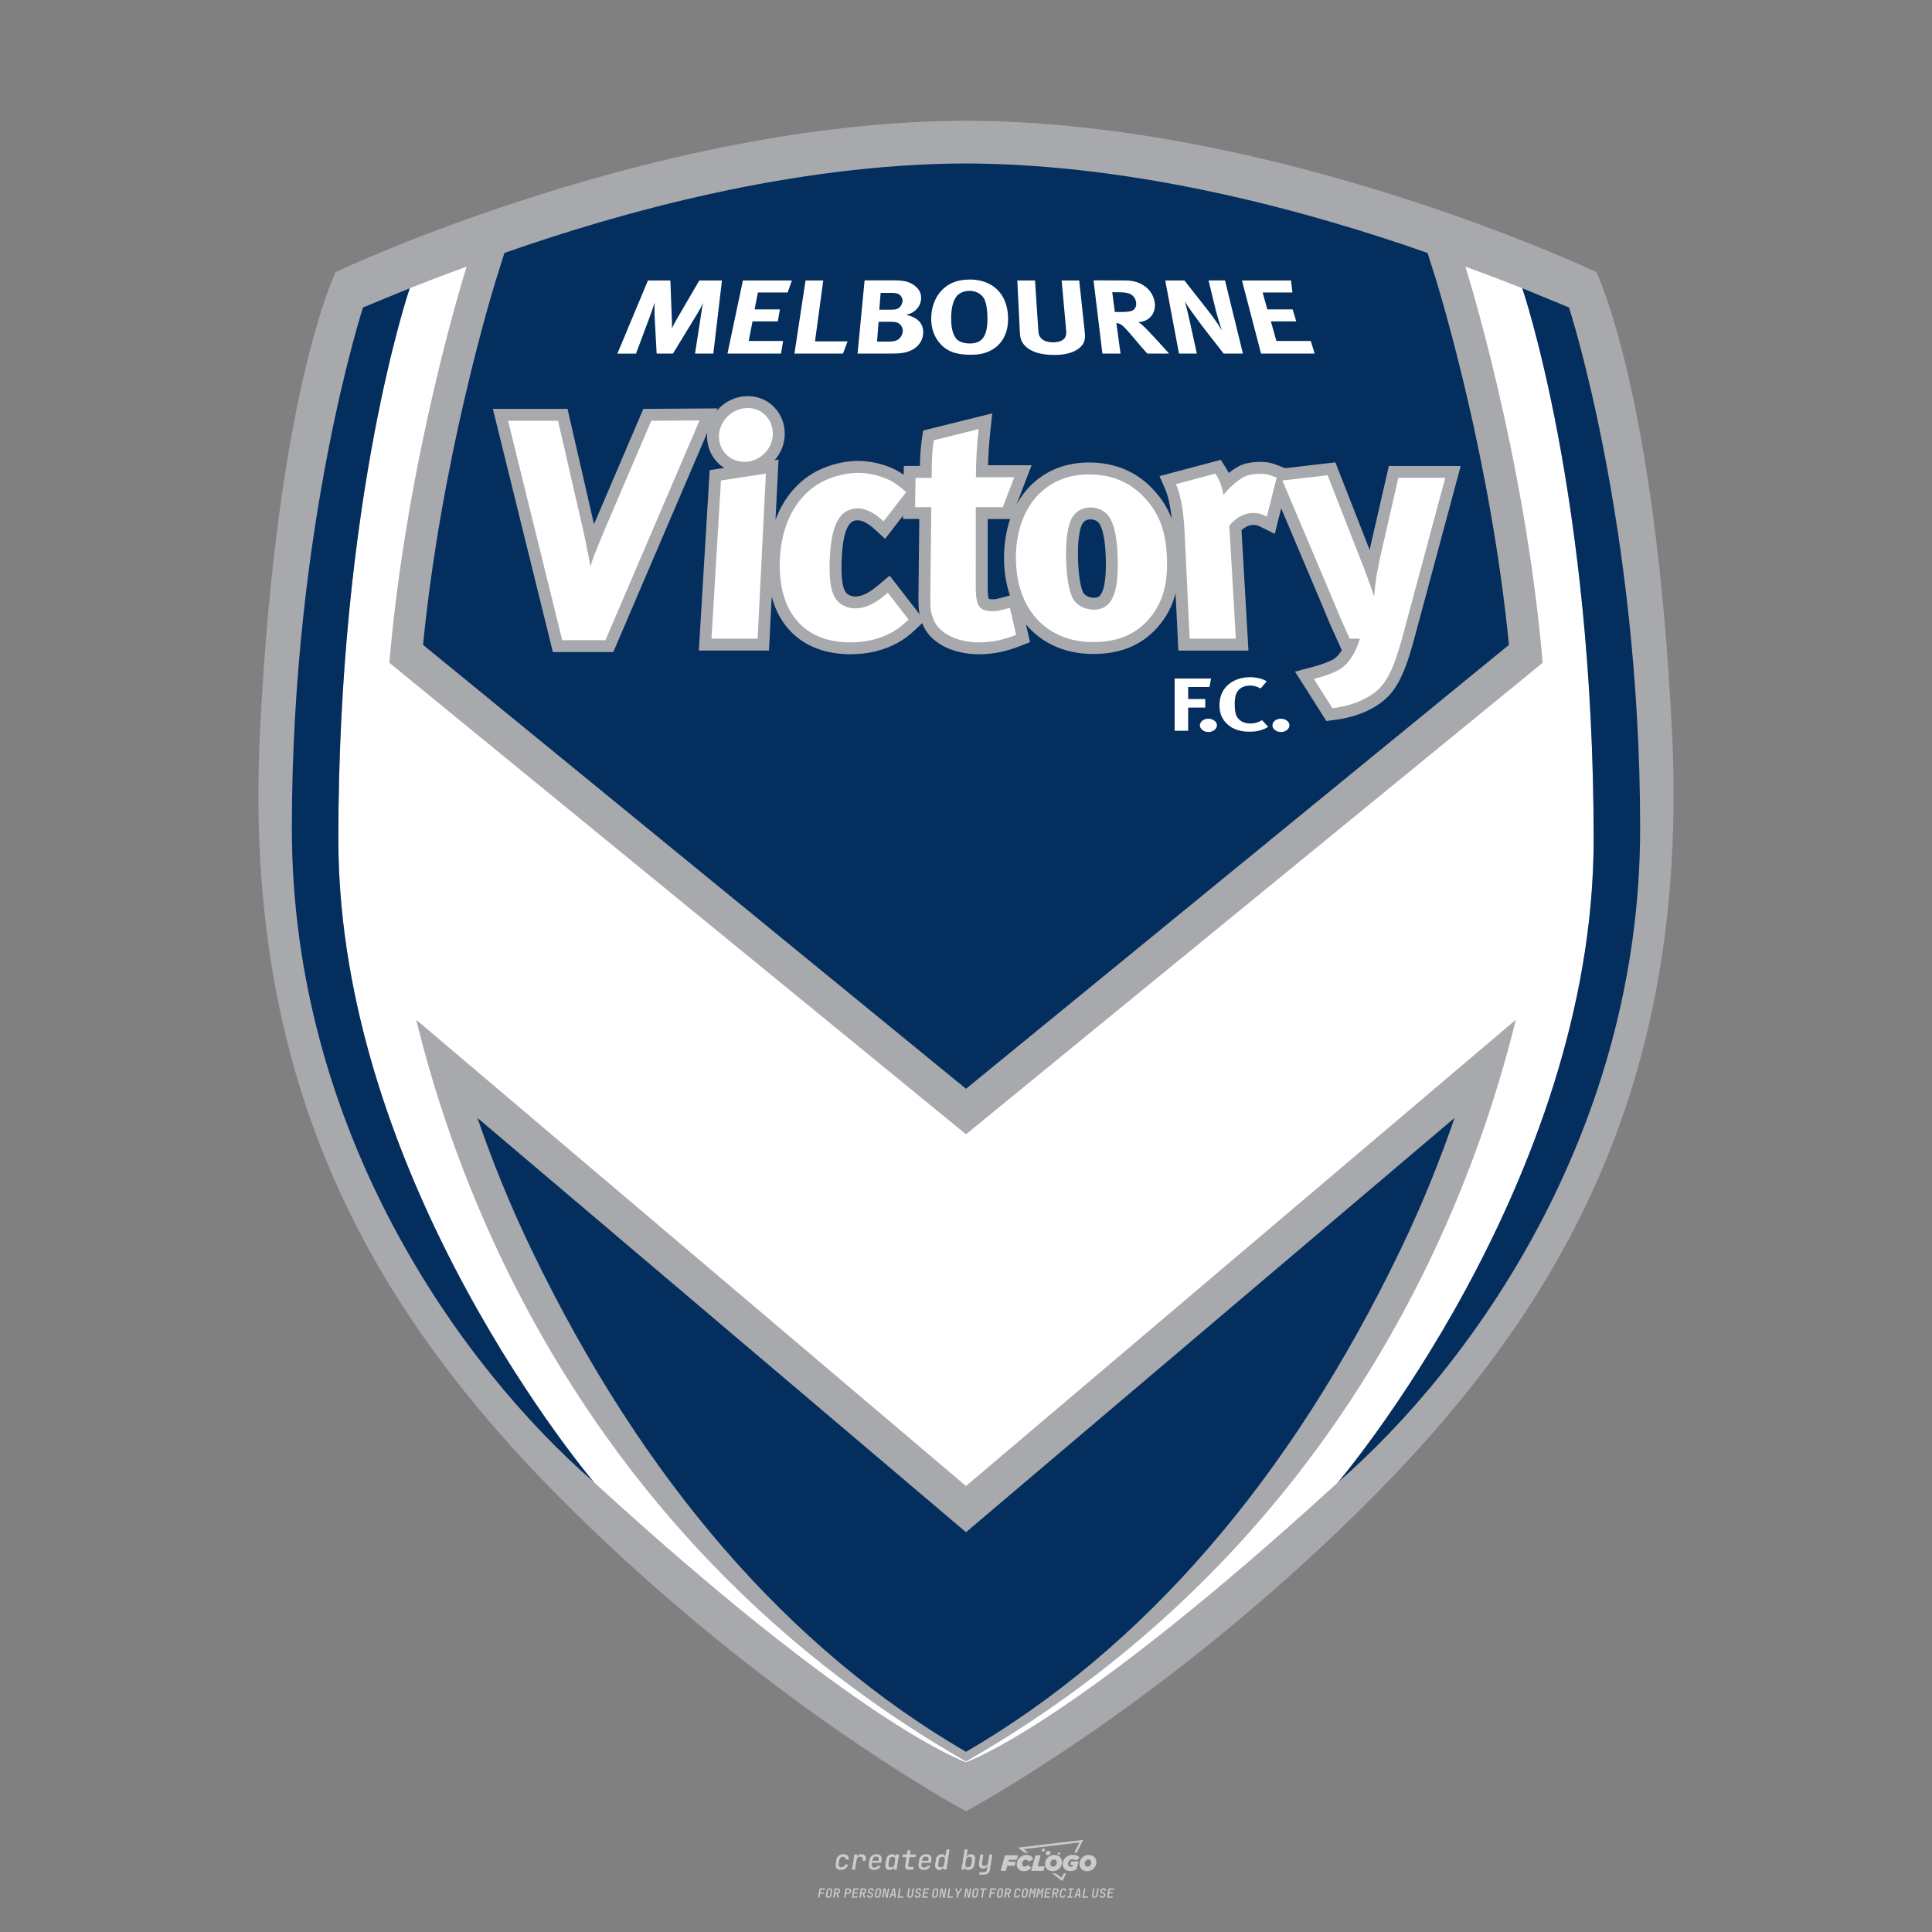 <?xml version="1.0" encoding="utf-8"?>
<!-- Created by @FCLOGO 2024-9-28 GMT+8 19:37:10 . https://fclogo.top/ -->
<!-- FOR PERSONAL USE ONLY NOT FOR COMMERCIAL USE -->
<svg version="1.1" xmlns="http://www.w3.org/2000/svg" xmlns:xlink="http://www.w3.org/1999/xlink" x="0px" y="0px"
	 viewBox="0 0 800 800" style="enable-background:new 0 0 800 800;" xml:space="preserve">
<rect x="0" y="0" width="800" height="800" fill="#808080" stroke="none"/>
<path style="fill:#CCCCCC;" d="M348.22,774.3c-0.79,0-1.38-0.22-1.77-0.65c-0.39-0.44-0.53-1.03-0.41-1.79l0.25-1.65
	c0.12-0.75,0.45-1.35,0.98-1.78c0.53-0.44,1.19-0.65,1.98-0.65c0.76,0,1.33,0.2,1.72,0.6c0.39,0.4,0.55,0.94,0.47,1.62h-1.24
	c0.03-0.36-0.06-0.64-0.26-0.84c-0.2-0.2-0.5-0.3-0.89-0.3c-0.42,0-0.76,0.12-1.03,0.35c-0.27,0.23-0.43,0.56-0.5,0.99l-0.26,1.66
	c-0.07,0.44-0.01,0.77,0.19,1c0.19,0.23,0.5,0.35,0.92,0.35c0.39,0,0.72-0.1,0.98-0.3c0.26-0.2,0.44-0.48,0.52-0.85h1.24
	c-0.14,0.69-0.47,1.23-0.99,1.63C349.61,774.1,348.97,774.3,348.22,774.3z M352.8,774.19l1-6.29h1.19l-0.19,1.19
	c0.34-0.87,0.97-1.3,1.91-1.3c0.67,0,1.17,0.21,1.49,0.62c0.32,0.42,0.43,0.99,0.31,1.71l-0.07,0.42h-1.27l0.06-0.32
	c0.07-0.45,0.01-0.8-0.17-1.04c-0.18-0.24-0.48-0.36-0.88-0.36c-0.4,0-0.74,0.12-1.01,0.37c-0.27,0.24-0.43,0.59-0.5,1.03
	l-0.63,3.97H352.8z M361.91,774.3c-0.77,0-1.35-0.22-1.73-0.67c-0.38-0.45-0.51-1.04-0.4-1.77l0.25-1.65
	c0.08-0.49,0.26-0.92,0.52-1.28c0.26-0.37,0.6-0.65,1.01-0.85c0.41-0.2,0.87-0.3,1.38-0.3c0.77,0,1.35,0.22,1.73,0.67
	c0.39,0.45,0.52,1.04,0.39,1.77l-0.17,1.12h-3.85l-0.09,0.53c-0.15,0.95,0.22,1.43,1.11,1.43c0.72,0,1.17-0.25,1.37-0.74h1.22
	c-0.17,0.53-0.5,0.96-1.01,1.28C363.16,774.14,362.58,774.3,361.91,774.3z M361.23,770.22l-0.05,0.29l2.65-0.01l0.05-0.29
	c0.07-0.47,0.01-0.82-0.17-1.07c-0.18-0.25-0.49-0.37-0.92-0.37c-0.44,0-0.8,0.13-1.06,0.38
	C361.48,769.39,361.31,769.75,361.23,770.22z M368.33,774.3c-0.63,0-1.1-0.21-1.41-0.64c-0.31-0.42-0.4-1-0.27-1.73l0.27-1.77
	c0.11-0.73,0.39-1.31,0.84-1.74c0.44-0.43,0.98-0.64,1.61-0.64c0.47,0,0.83,0.12,1.09,0.35c0.26,0.24,0.39,0.56,0.38,0.96h0.02
	l0.17-1.2h1.24l-1,6.29h-1.22l0.19-1.2h-0.02c-0.12,0.41-0.35,0.73-0.69,0.97C369.2,774.18,368.8,774.3,368.33,774.3z
	 M368.93,773.23c0.39,0,0.72-0.12,0.98-0.36c0.26-0.24,0.43-0.57,0.5-1.01l0.25-1.65c0.07-0.43,0.01-0.76-0.18-1
	c-0.19-0.24-0.47-0.36-0.86-0.36c-0.4,0-0.72,0.12-0.98,0.35c-0.26,0.24-0.42,0.57-0.49,1.01l-0.25,1.65
	c-0.07,0.44-0.01,0.78,0.17,1.01C368.24,773.11,368.53,773.23,368.93,773.23z M376.35,774.19c-0.57,0-0.99-0.16-1.26-0.47
	c-0.27-0.31-0.36-0.75-0.27-1.32l0.54-3.39h-1.74l0.17-1.12h1.74l0.27-1.72h1.24l-0.27,1.72h2.47l-0.18,1.12h-2.46l-0.54,3.39
	c-0.08,0.44,0.1,0.66,0.53,0.66h1.72l-0.17,1.12H376.35z M382.5,774.3c-0.77,0-1.35-0.22-1.73-0.67c-0.38-0.45-0.52-1.04-0.4-1.77
	l0.25-1.65c0.08-0.49,0.26-0.92,0.52-1.28c0.26-0.37,0.6-0.65,1.01-0.85c0.41-0.2,0.87-0.3,1.38-0.3c0.77,0,1.35,0.22,1.73,0.67
	c0.39,0.45,0.52,1.04,0.39,1.77l-0.17,1.12h-3.85l-0.09,0.53c-0.15,0.95,0.22,1.43,1.11,1.43c0.72,0,1.17-0.25,1.37-0.74h1.22
	c-0.17,0.53-0.5,0.96-1.01,1.28C383.76,774.14,383.18,774.3,382.5,774.3z M381.83,770.22l-0.05,0.29l2.65-0.01l0.05-0.29
	c0.07-0.47,0.01-0.82-0.17-1.07c-0.18-0.25-0.49-0.37-0.92-0.37c-0.44,0-0.8,0.13-1.06,0.38
	C382.08,769.39,381.91,769.75,381.83,770.22z M388.92,774.3c-0.63,0-1.1-0.21-1.4-0.64c-0.3-0.42-0.39-1-0.28-1.73l0.27-1.77
	c0.11-0.73,0.39-1.31,0.84-1.74c0.44-0.43,0.98-0.64,1.61-0.64c0.47,0,0.83,0.12,1.09,0.35c0.26,0.24,0.39,0.56,0.38,0.96h0.02
	l0.21-1.47l0.3-1.8h1.24l-1.33,8.35h-1.22l0.19-1.2h-0.02c-0.12,0.41-0.35,0.73-0.69,0.97C389.8,774.18,389.4,774.3,388.92,774.3z
	 M389.53,773.23c0.39,0,0.72-0.12,0.98-0.36c0.26-0.24,0.43-0.57,0.5-1.01l0.25-1.65c0.08-0.43,0.02-0.76-0.17-1
	c-0.19-0.24-0.48-0.36-0.87-0.36c-0.4,0-0.72,0.12-0.98,0.35c-0.26,0.24-0.42,0.57-0.49,1.01l-0.25,1.65
	c-0.08,0.44-0.02,0.78,0.16,1.01C388.83,773.11,389.13,773.23,389.53,773.23z M401.02,774.3c-0.47,0-0.84-0.12-1.1-0.35
	c-0.26-0.23-0.39-0.56-0.38-0.97h-0.01l-0.19,1.2h-1.22l1.33-8.35h1.24l-0.29,1.8l-0.27,1.47h0.05c0.12-0.41,0.35-0.73,0.69-0.97
	c0.34-0.23,0.74-0.35,1.21-0.35c0.63,0,1.1,0.21,1.4,0.64c0.3,0.43,0.39,1.01,0.28,1.74l-0.27,1.77c-0.11,0.73-0.39,1.31-0.84,1.73
	C402.18,774.09,401.64,774.3,401.02,774.3z M400.77,773.23c0.4,0,0.72-0.12,0.98-0.35c0.26-0.23,0.42-0.57,0.5-1.01l0.25-1.65
	c0.07-0.43,0.01-0.77-0.17-1.01c-0.18-0.24-0.47-0.35-0.87-0.35c-0.39,0-0.72,0.12-0.98,0.36c-0.26,0.24-0.43,0.57-0.5,1l-0.25,1.65
	c-0.07,0.44-0.01,0.77,0.17,1.01C400.08,773.11,400.37,773.23,400.77,773.23z M405.47,776.25l0.17-1.06h1.93
	c0.64,0,1.01-0.3,1.1-0.9l0.1-0.67l0.21-1.19h-0.03c-0.12,0.42-0.35,0.74-0.68,0.97c-0.33,0.23-0.73,0.34-1.2,0.34
	c-0.63,0-1.09-0.2-1.4-0.6c-0.31-0.4-0.41-0.94-0.3-1.63l0.58-3.6h1.24l-0.56,3.48c-0.06,0.41,0,0.73,0.18,0.96
	c0.18,0.23,0.47,0.34,0.85,0.34c0.39,0,0.72-0.12,0.98-0.37c0.27-0.24,0.43-0.58,0.49-1.02l0.54-3.4h1.24l-1.01,6.41
	c-0.1,0.6-0.37,1.08-0.81,1.42c-0.44,0.35-1,0.52-1.67,0.52H405.47z M417.79,770.09h3.22l0.54-1.85h-5.47l-1.71,6.44h2.15l0.59-2.1
	h3.03l0.44-1.71h-3.03L417.79,770.09z M424.23,772.92c-0.59,0-1.02-0.39-1.02-1.12c0-0.88,0.63-1.76,1.61-1.76
	c0.49,0,0.88,0.24,1.02,0.78l1.95-0.83c-0.29-1.17-1.27-1.9-2.64-1.9c-2.78,0-4.15,2.15-4.15,3.9c0,1.76,1.27,2.83,3.07,2.83
	c1.37,0,2.34-0.59,2.98-1.42l-1.51-1.17C425.16,772.67,424.72,772.92,424.23,772.92z M430.91,768.23h-2.15l-1.76,6.44h5.12
	l0.49-1.85h-2.93L430.91,768.23z M439.75,771.01c0-1.66-1.32-2.93-3.22-2.93c-2.2,0-3.81,1.81-3.81,3.81c0,1.66,1.32,2.93,3.22,2.93
	C438.14,774.82,439.75,773.01,439.75,771.01z M434.92,771.7c0-0.83,0.59-1.71,1.51-1.71c0.78,0,1.17,0.54,1.17,1.22
	c0,0.83-0.59,1.71-1.51,1.71C435.31,772.92,434.92,772.38,434.92,771.7z M443.21,772.23h1.07l-0.2,0.68
	c-0.15,0.05-0.34,0.1-0.59,0.1c-0.68,0-1.27-0.39-1.27-1.22c0-1.02,0.73-1.9,1.95-1.9c0.59,0,1.12,0.24,1.51,0.59l1.37-1.37
	c-0.44-0.54-1.51-1.07-2.73-1.07c-2.59,0-4.29,1.76-4.29,3.86c0,2.05,1.61,2.88,3.22,2.88c0.93,0,1.85-0.29,2.49-0.68l0.93-3.32
	h-3.12L443.21,772.23z M450.78,768.08c-2.2,0-3.81,1.81-3.81,3.81c0,1.66,1.32,2.93,3.22,2.93c2.2,0,3.81-1.81,3.81-3.81
	C454,769.35,452.68,768.08,450.78,768.08z M450.34,772.92c-0.78,0-1.17-0.54-1.17-1.22c0-0.83,0.59-1.71,1.51-1.71
	c0.78,0,1.17,0.54,1.17,1.22C451.85,772.04,451.27,772.92,450.34,772.92z M437.94,767.5c-0.05,0.29,0.1,0.49,0.44,0.49
	s0.54-0.2,0.63-0.49c0.05-0.24-0.1-0.49-0.44-0.49C438.24,767.01,437.99,767.25,437.94,767.5z M432.13,765.5
	c-0.44,0-0.73,0.24-0.78,0.59c-0.05,0.34,0.1,0.59,0.54,0.59s0.73-0.24,0.78-0.59C432.77,765.74,432.57,765.5,432.13,765.5z
	 M433.01,767.3c-0.1,0.54,0.15,0.88,0.83,0.88c0.63,0,1.07-0.39,1.17-0.88s-0.15-0.88-0.83-0.88
	C433.5,766.43,433.11,766.82,433.01,767.3z M439.6,777.55l-2.44-1.81h-1.51l4.25,3.17l1.61-3.17h-0.98L439.6,777.55z M425.84,767.16
	l-2-1.46l23.13-2.78l-2.15,4.25h1.02l2.68-5.32l-26.99,3.22l2.78,2.1H425.84z M338.72,785.79l0.61-3.83h2.32l-0.08,0.52h-1.76
	l-0.18,1.14h1.63l-0.08,0.52h-1.62l-0.26,1.64H338.72z M342.97,785.84c-0.36,0-0.62-0.1-0.8-0.3c-0.17-0.2-0.23-0.47-0.18-0.82
	l0.27-1.7c0.06-0.34,0.2-0.61,0.44-0.82c0.24-0.2,0.54-0.3,0.89-0.3c0.36,0,0.62,0.1,0.8,0.3c0.17,0.2,0.24,0.47,0.18,0.81
	l-0.27,1.71c-0.06,0.34-0.2,0.62-0.44,0.82C343.63,785.74,343.33,785.84,342.97,785.84z M343.05,785.33c0.19,0,0.35-0.05,0.47-0.16
	c0.12-0.11,0.19-0.26,0.23-0.46l0.27-1.7c0.03-0.2,0.01-0.35-0.08-0.46c-0.08-0.11-0.22-0.16-0.41-0.16s-0.35,0.05-0.46,0.16
	c-0.12,0.1-0.19,0.26-0.22,0.46l-0.27,1.7c-0.03,0.2-0.01,0.35,0.08,0.46C342.72,785.28,342.86,785.33,343.05,785.33z M345,785.79
	l0.61-3.83h1.2c0.24,0,0.44,0.05,0.6,0.14c0.16,0.09,0.28,0.22,0.36,0.39c0.07,0.17,0.09,0.37,0.05,0.59
	c-0.04,0.26-0.14,0.48-0.3,0.67c-0.16,0.19-0.37,0.32-0.6,0.39l0.54,1.64h-0.62l-0.48-1.57h-0.54l-0.25,1.57H345z M345.89,783.71
	h0.64c0.19,0,0.35-0.06,0.48-0.17c0.13-0.11,0.21-0.26,0.24-0.45c0.03-0.19,0-0.35-0.09-0.46c-0.09-0.11-0.24-0.17-0.43-0.17h-0.64
	L345.89,783.71z M349.54,785.79l0.61-3.83h1.25c0.37,0,0.65,0.1,0.84,0.31c0.19,0.21,0.26,0.49,0.2,0.84
	c-0.04,0.23-0.12,0.44-0.25,0.61s-0.29,0.31-0.49,0.4c-0.2,0.09-0.42,0.14-0.66,0.14h-0.69l-0.24,1.52H349.54z M350.43,783.75h0.69
	c0.19,0,0.36-0.06,0.49-0.18c0.14-0.12,0.22-0.27,0.25-0.47c0.03-0.2,0-0.35-0.1-0.47c-0.1-0.12-0.25-0.18-0.44-0.18h-0.69
	L350.43,783.75z M352.75,785.79l0.61-3.83h2.25l-0.08,0.5h-1.7l-0.17,1.09h1.51l-0.08,0.5h-1.51l-0.19,1.24h1.69l-0.08,0.5H352.75z
	 M355.84,785.79l0.61-3.83h1.2c0.24,0,0.44,0.05,0.6,0.14c0.16,0.09,0.28,0.22,0.36,0.39c0.07,0.17,0.09,0.37,0.05,0.59
	c-0.04,0.26-0.14,0.48-0.3,0.67c-0.16,0.19-0.37,0.32-0.6,0.39l0.54,1.64h-0.62l-0.48-1.57h-0.54l-0.25,1.57H355.84z M356.74,783.71
	h0.64c0.19,0,0.35-0.06,0.48-0.17c0.13-0.11,0.21-0.26,0.24-0.45c0.03-0.19,0-0.35-0.09-0.46c-0.09-0.11-0.24-0.17-0.43-0.17h-0.64
	L356.74,783.71z M360.13,785.84c-0.39,0-0.67-0.1-0.87-0.29c-0.19-0.19-0.26-0.45-0.22-0.78h0.57c-0.03,0.17,0.01,0.31,0.12,0.41
	c0.11,0.1,0.27,0.15,0.48,0.15c0.2,0,0.37-0.05,0.5-0.15c0.13-0.1,0.21-0.23,0.24-0.4c0.02-0.15,0-0.28-0.06-0.39
	c-0.06-0.11-0.16-0.18-0.29-0.22l-0.46-0.14c-0.27-0.08-0.46-0.22-0.59-0.41c-0.13-0.19-0.17-0.42-0.13-0.68
	c0.04-0.21,0.11-0.39,0.23-0.55c0.12-0.16,0.27-0.28,0.46-0.37c0.19-0.09,0.4-0.13,0.64-0.13c0.35,0,0.62,0.1,0.8,0.29
	c0.18,0.19,0.25,0.44,0.2,0.76h-0.57c0.03-0.17,0-0.3-0.09-0.4c-0.09-0.1-0.23-0.14-0.42-0.14c-0.19,0-0.34,0.04-0.46,0.13
	c-0.12,0.09-0.19,0.21-0.21,0.38c-0.02,0.15-0.01,0.28,0.05,0.39c0.06,0.11,0.16,0.18,0.29,0.22l0.47,0.15
	c0.26,0.08,0.46,0.22,0.58,0.41c0.12,0.19,0.17,0.42,0.12,0.69c-0.04,0.22-0.12,0.41-0.24,0.57c-0.13,0.16-0.29,0.29-0.49,0.38
	C360.6,785.79,360.38,785.84,360.13,785.84z M363.27,785.84c-0.36,0-0.62-0.1-0.8-0.3c-0.17-0.2-0.23-0.47-0.18-0.82l0.27-1.7
	c0.06-0.34,0.2-0.61,0.44-0.82c0.24-0.2,0.54-0.3,0.89-0.3c0.36,0,0.62,0.1,0.8,0.3c0.17,0.2,0.24,0.47,0.18,0.81l-0.27,1.71
	c-0.06,0.34-0.2,0.62-0.44,0.82C363.92,785.74,363.62,785.84,363.27,785.84z M363.34,785.33c0.19,0,0.35-0.05,0.47-0.16
	c0.12-0.11,0.19-0.26,0.23-0.46l0.27-1.7c0.03-0.2,0.01-0.35-0.08-0.46c-0.08-0.11-0.22-0.16-0.41-0.16c-0.19,0-0.35,0.05-0.46,0.16
	c-0.12,0.1-0.19,0.26-0.22,0.46l-0.27,1.7c-0.03,0.2-0.01,0.35,0.08,0.46C363.02,785.28,363.15,785.33,363.34,785.33z
	 M365.28,785.79l0.61-3.83h0.71l0.62,3.19c0.01-0.1,0.02-0.22,0.03-0.36c0.01-0.14,0.03-0.29,0.04-0.44
	c0.02-0.15,0.04-0.29,0.06-0.41l0.31-1.98h0.52l-0.61,3.83h-0.71l-0.61-3.19c-0.01,0.09-0.02,0.21-0.03,0.34s-0.03,0.28-0.04,0.42
	c-0.02,0.15-0.04,0.28-0.06,0.41l-0.31,2.01H365.28z M368.23,785.79l1.59-3.83h0.75l0.37,3.83h-0.56l-0.07-0.97h-1.09l-0.39,0.97
	H368.23z M369.39,784.34h0.87l-0.09-1.1c-0.02-0.2-0.03-0.37-0.04-0.51c-0.01-0.14-0.01-0.24-0.01-0.3c-0.02,0.06-0.05,0.16-0.1,0.3
	c-0.05,0.14-0.11,0.31-0.19,0.5L369.39,784.34z M371.72,785.79l0.61-3.83h0.57l-0.52,3.31h1.67l-0.08,0.52H371.72z M376.68,785.84
	c-0.37,0-0.63-0.1-0.8-0.3c-0.17-0.2-0.22-0.48-0.17-0.82l0.44-2.76h0.57l-0.44,2.76c-0.03,0.2-0.01,0.35,0.07,0.46
	c0.08,0.11,0.21,0.17,0.41,0.17c0.19,0,0.35-0.06,0.46-0.17c0.12-0.11,0.19-0.27,0.22-0.46l0.44-2.76h0.57l-0.44,2.76
	c-0.06,0.35-0.2,0.62-0.43,0.82C377.35,785.74,377.05,785.84,376.68,785.84z M379.84,785.84c-0.39,0-0.67-0.1-0.87-0.29
	c-0.19-0.19-0.26-0.45-0.22-0.78h0.57c-0.03,0.17,0.01,0.31,0.12,0.41c0.11,0.1,0.27,0.15,0.48,0.15c0.2,0,0.37-0.05,0.5-0.15
	c0.13-0.1,0.21-0.23,0.24-0.4c0.02-0.15,0-0.28-0.06-0.39c-0.06-0.11-0.16-0.18-0.29-0.22l-0.46-0.14
	c-0.27-0.08-0.46-0.22-0.59-0.41c-0.13-0.19-0.17-0.42-0.13-0.68c0.04-0.21,0.11-0.39,0.23-0.55s0.27-0.28,0.46-0.37
	c0.19-0.09,0.4-0.13,0.64-0.13c0.35,0,0.62,0.1,0.8,0.29c0.18,0.19,0.25,0.44,0.2,0.76h-0.57c0.03-0.17,0-0.3-0.09-0.4
	c-0.09-0.1-0.23-0.14-0.42-0.14c-0.19,0-0.34,0.04-0.46,0.13c-0.12,0.09-0.19,0.21-0.21,0.38c-0.02,0.15-0.01,0.28,0.05,0.39
	c0.06,0.11,0.16,0.18,0.29,0.22l0.47,0.15c0.26,0.08,0.46,0.22,0.58,0.41c0.12,0.19,0.17,0.42,0.12,0.69
	c-0.04,0.22-0.12,0.41-0.24,0.57c-0.13,0.16-0.29,0.29-0.49,0.38C380.31,785.79,380.09,785.84,379.84,785.84z M381.91,785.79
	l0.61-3.83h2.25l-0.08,0.5h-1.7l-0.17,1.09h1.51l-0.08,0.5h-1.51l-0.19,1.24h1.69l-0.08,0.5H381.91z M386.94,785.84
	c-0.36,0-0.62-0.1-0.8-0.3c-0.17-0.2-0.23-0.47-0.18-0.82l0.27-1.7c0.06-0.34,0.2-0.61,0.44-0.82c0.24-0.2,0.54-0.3,0.89-0.3
	c0.36,0,0.62,0.1,0.8,0.3c0.17,0.2,0.24,0.47,0.18,0.81l-0.27,1.71c-0.06,0.34-0.2,0.62-0.44,0.82
	C387.6,785.74,387.3,785.84,386.94,785.84z M387.02,785.33c0.19,0,0.35-0.05,0.47-0.16c0.12-0.11,0.19-0.26,0.23-0.46l0.27-1.7
	c0.03-0.2,0.01-0.35-0.08-0.46c-0.08-0.11-0.22-0.16-0.41-0.16c-0.19,0-0.35,0.05-0.46,0.16c-0.12,0.1-0.19,0.26-0.22,0.46
	l-0.27,1.7c-0.03,0.2-0.01,0.35,0.08,0.46C386.7,785.28,386.83,785.33,387.02,785.33z M388.95,785.79l0.61-3.83h0.71l0.62,3.19
	c0.01-0.1,0.02-0.22,0.03-0.36c0.01-0.14,0.03-0.29,0.04-0.44c0.02-0.15,0.04-0.29,0.06-0.41l0.31-1.98h0.52l-0.61,3.83h-0.71
	l-0.61-3.19c-0.01,0.09-0.02,0.21-0.03,0.34c-0.01,0.13-0.03,0.28-0.04,0.42c-0.02,0.15-0.04,0.28-0.06,0.41l-0.31,2.01H388.95z
	 M392.25,785.79l0.61-3.83h0.57l-0.52,3.31h1.67l-0.08,0.52H392.25z M396.12,785.79l0.22-1.41l-0.75-2.42h0.58l0.45,1.45
	c0.03,0.09,0.05,0.18,0.07,0.27c0.02,0.08,0.03,0.15,0.03,0.19c0.02-0.04,0.05-0.1,0.09-0.19c0.04-0.08,0.09-0.17,0.14-0.27
	l0.9-1.45h0.6l-1.53,2.42l-0.22,1.41H396.12z M399.22,785.79l0.61-3.83h0.71l0.62,3.19c0.01-0.1,0.02-0.22,0.03-0.36
	c0.01-0.14,0.03-0.29,0.04-0.44c0.02-0.15,0.04-0.29,0.06-0.41l0.31-1.98h0.52l-0.61,3.83h-0.71l-0.61-3.19
	c-0.01,0.09-0.02,0.21-0.03,0.34c-0.01,0.13-0.03,0.28-0.04,0.42c-0.02,0.15-0.04,0.28-0.06,0.41l-0.31,2.01H399.22z M403.51,785.84
	c-0.36,0-0.62-0.1-0.8-0.3c-0.18-0.2-0.23-0.47-0.18-0.82l0.27-1.7c0.06-0.34,0.2-0.61,0.44-0.82c0.24-0.2,0.54-0.3,0.89-0.3
	c0.36,0,0.62,0.1,0.8,0.3c0.17,0.2,0.24,0.47,0.18,0.81l-0.27,1.71c-0.06,0.34-0.2,0.62-0.44,0.82
	C404.16,785.74,403.86,785.84,403.51,785.84z M403.58,785.33c0.19,0,0.35-0.05,0.47-0.16c0.12-0.11,0.19-0.26,0.23-0.46l0.27-1.7
	c0.03-0.2,0.01-0.35-0.08-0.46c-0.08-0.11-0.22-0.16-0.41-0.16c-0.19,0-0.35,0.05-0.46,0.16c-0.12,0.1-0.19,0.26-0.22,0.46
	l-0.27,1.7c-0.03,0.2-0.01,0.35,0.08,0.46C403.26,785.28,403.4,785.33,403.58,785.33z M406.38,785.79l0.52-3.31h-1.02l0.08-0.52
	h2.62l-0.08,0.52h-1.03l-0.52,3.31H406.38z M409.52,785.79l0.61-3.83h2.32l-0.08,0.52h-1.76l-0.18,1.14h1.63l-0.08,0.52h-1.62
	l-0.26,1.64H409.52z M413.77,785.84c-0.36,0-0.62-0.1-0.8-0.3c-0.18-0.2-0.23-0.47-0.18-0.82l0.27-1.7c0.06-0.34,0.2-0.61,0.44-0.82
	c0.24-0.2,0.54-0.3,0.89-0.3c0.36,0,0.62,0.1,0.8,0.3c0.17,0.2,0.24,0.47,0.18,0.81l-0.27,1.71c-0.06,0.34-0.2,0.62-0.44,0.82
	C414.42,785.74,414.13,785.84,413.77,785.84z M413.85,785.33c0.19,0,0.35-0.05,0.47-0.16c0.12-0.11,0.19-0.26,0.23-0.46l0.27-1.7
	c0.03-0.2,0.01-0.35-0.08-0.46c-0.08-0.11-0.22-0.16-0.41-0.16c-0.19,0-0.35,0.05-0.46,0.16c-0.12,0.1-0.19,0.26-0.22,0.46
	l-0.27,1.7c-0.03,0.2-0.01,0.35,0.08,0.46C413.52,785.28,413.66,785.33,413.85,785.33z M415.8,785.79l0.61-3.83h1.2
	c0.24,0,0.44,0.05,0.6,0.14c0.16,0.09,0.28,0.22,0.36,0.39c0.07,0.17,0.09,0.37,0.05,0.59c-0.04,0.26-0.14,0.48-0.3,0.67
	c-0.16,0.19-0.37,0.32-0.6,0.39l0.54,1.64h-0.62l-0.48-1.57h-0.54l-0.25,1.57H415.8z M416.69,783.71h0.64
	c0.19,0,0.35-0.06,0.48-0.17c0.13-0.11,0.21-0.26,0.24-0.45c0.03-0.19,0-0.35-0.09-0.46c-0.09-0.11-0.24-0.17-0.43-0.17h-0.64
	L416.69,783.71z M420.91,785.84c-0.36,0-0.63-0.1-0.81-0.3c-0.18-0.2-0.24-0.47-0.19-0.82l0.27-1.7c0.06-0.35,0.21-0.62,0.45-0.82
	s0.55-0.3,0.91-0.3c0.36,0,0.63,0.1,0.81,0.3c0.18,0.2,0.24,0.47,0.19,0.82h-0.57c0.03-0.2,0-0.35-0.09-0.46
	c-0.09-0.11-0.23-0.16-0.42-0.16c-0.19,0-0.35,0.05-0.48,0.16c-0.12,0.1-0.2,0.26-0.23,0.45l-0.27,1.71c-0.03,0.2,0,0.35,0.09,0.46
	c0.09,0.11,0.23,0.16,0.42,0.16c0.19,0,0.35-0.05,0.47-0.16c0.12-0.11,0.2-0.26,0.23-0.46h0.57c-0.03,0.23-0.11,0.43-0.24,0.59
	c-0.12,0.17-0.28,0.3-0.47,0.39C421.36,785.79,421.14,785.84,420.91,785.84z M424.03,785.84c-0.36,0-0.62-0.1-0.8-0.3
	c-0.18-0.2-0.23-0.47-0.18-0.82l0.27-1.7c0.06-0.34,0.2-0.61,0.44-0.82c0.24-0.2,0.54-0.3,0.89-0.3c0.36,0,0.62,0.1,0.8,0.3
	c0.17,0.2,0.24,0.47,0.18,0.81l-0.27,1.71c-0.06,0.34-0.2,0.62-0.44,0.82C424.69,785.74,424.39,785.84,424.03,785.84z
	 M424.11,785.33c0.19,0,0.35-0.05,0.47-0.16c0.12-0.11,0.19-0.26,0.23-0.46l0.27-1.7c0.03-0.2,0.01-0.35-0.08-0.46
	c-0.08-0.11-0.22-0.16-0.41-0.16c-0.19,0-0.35,0.05-0.46,0.16c-0.12,0.1-0.19,0.26-0.22,0.46l-0.27,1.7
	c-0.03,0.2-0.01,0.35,0.08,0.46C423.79,785.28,423.92,785.33,424.11,785.33z M425.97,785.79l0.61-3.83h0.69l0.18,1.23
	c0.02,0.12,0.04,0.23,0.05,0.33c0.01,0.1,0.02,0.18,0.03,0.24c0.02-0.06,0.05-0.14,0.09-0.24c0.04-0.11,0.09-0.22,0.15-0.34
	l0.57-1.22h0.71l-0.61,3.83h-0.54l0.2-1.29c0.02-0.17,0.06-0.35,0.1-0.55c0.04-0.2,0.09-0.4,0.14-0.61c0.05-0.2,0.1-0.4,0.14-0.59
	c0.05-0.19,0.09-0.35,0.13-0.49l-0.86,1.86h-0.55l-0.28-1.86c0,0.14-0.01,0.29-0.02,0.47c-0.01,0.18-0.02,0.37-0.04,0.57
	c-0.02,0.2-0.04,0.41-0.06,0.61c-0.02,0.2-0.05,0.4-0.08,0.57l-0.2,1.29H425.97z M429.11,785.79l0.61-3.83h0.69l0.18,1.23
	c0.02,0.12,0.04,0.23,0.05,0.33c0.01,0.1,0.02,0.18,0.03,0.24c0.02-0.06,0.05-0.14,0.09-0.24c0.04-0.11,0.09-0.22,0.15-0.34
	l0.57-1.22h0.71l-0.61,3.83h-0.54l0.2-1.29c0.02-0.17,0.06-0.35,0.1-0.55c0.04-0.2,0.09-0.4,0.14-0.61c0.05-0.2,0.1-0.4,0.14-0.59
	c0.05-0.19,0.09-0.35,0.13-0.49l-0.86,1.86h-0.55l-0.28-1.86c0,0.14-0.01,0.29-0.02,0.47c-0.01,0.18-0.02,0.37-0.04,0.57
	c-0.02,0.2-0.04,0.41-0.06,0.61c-0.02,0.2-0.05,0.4-0.08,0.57l-0.2,1.29H429.11z M432.41,785.79l0.61-3.83h2.25l-0.08,0.5h-1.7
	l-0.17,1.09h1.51l-0.08,0.5h-1.51l-0.19,1.24h1.69l-0.08,0.5H432.41z M435.51,785.79l0.61-3.83h1.2c0.24,0,0.44,0.05,0.6,0.14
	c0.16,0.09,0.28,0.22,0.36,0.39c0.07,0.17,0.09,0.37,0.05,0.59c-0.04,0.26-0.14,0.48-0.3,0.67c-0.16,0.19-0.37,0.32-0.6,0.39
	l0.54,1.64h-0.62l-0.48-1.57h-0.54l-0.25,1.57H435.51z M436.4,783.71h0.64c0.19,0,0.35-0.06,0.48-0.17
	c0.13-0.11,0.21-0.26,0.24-0.45c0.03-0.19,0-0.35-0.09-0.46c-0.09-0.11-0.24-0.17-0.43-0.17h-0.64L436.4,783.71z M439.8,785.84
	c-0.36,0-0.63-0.1-0.81-0.3c-0.18-0.2-0.24-0.47-0.19-0.82l0.27-1.7c0.06-0.35,0.21-0.62,0.45-0.82s0.55-0.3,0.91-0.3
	c0.36,0,0.63,0.1,0.81,0.3c0.18,0.2,0.24,0.47,0.19,0.82h-0.57c0.03-0.2,0-0.35-0.09-0.46c-0.09-0.11-0.23-0.16-0.42-0.16
	c-0.19,0-0.35,0.05-0.47,0.16c-0.12,0.1-0.2,0.26-0.23,0.45l-0.27,1.71c-0.03,0.2,0,0.35,0.09,0.46c0.09,0.11,0.23,0.16,0.42,0.16
	s0.35-0.05,0.47-0.16c0.12-0.11,0.2-0.26,0.23-0.46h0.57c-0.03,0.23-0.11,0.43-0.24,0.59c-0.12,0.17-0.28,0.3-0.47,0.39
	C440.25,785.79,440.04,785.84,439.8,785.84z M441.88,785.79l0.08-0.5h0.78l0.45-2.82h-0.78l0.08-0.5h2.13l-0.08,0.5h-0.78
	l-0.45,2.82h0.78l-0.08,0.5H441.88z M444.74,785.79l1.59-3.83h0.75l0.37,3.83h-0.56l-0.07-0.97h-1.09l-0.39,0.97H444.74z
	 M445.9,784.34h0.87l-0.09-1.1c-0.02-0.2-0.03-0.37-0.04-0.51c-0.01-0.14-0.01-0.24-0.01-0.3c-0.02,0.06-0.05,0.16-0.1,0.3
	c-0.05,0.14-0.11,0.31-0.19,0.5L445.9,784.34z M448.24,785.79l0.61-3.83h0.57l-0.52,3.31h1.67l-0.08,0.52H448.24z M453.19,785.84
	c-0.37,0-0.63-0.1-0.8-0.3c-0.17-0.2-0.22-0.48-0.17-0.82l0.44-2.76h0.57l-0.44,2.76c-0.03,0.2-0.01,0.35,0.07,0.46
	c0.08,0.11,0.21,0.17,0.41,0.17c0.19,0,0.35-0.06,0.46-0.17c0.12-0.11,0.19-0.27,0.22-0.46l0.44-2.76h0.57l-0.44,2.76
	c-0.06,0.35-0.2,0.62-0.43,0.82C453.86,785.74,453.56,785.84,453.19,785.84z M456.36,785.84c-0.39,0-0.67-0.1-0.87-0.29
	c-0.19-0.19-0.26-0.45-0.22-0.78h0.57c-0.03,0.17,0.01,0.31,0.12,0.41c0.11,0.1,0.27,0.15,0.48,0.15c0.2,0,0.37-0.05,0.5-0.15
	s0.21-0.23,0.24-0.4c0.02-0.15,0-0.28-0.06-0.39c-0.06-0.11-0.16-0.18-0.29-0.22l-0.46-0.14c-0.27-0.08-0.46-0.22-0.59-0.41
	c-0.13-0.19-0.17-0.42-0.13-0.68c0.04-0.21,0.11-0.39,0.23-0.55c0.12-0.16,0.27-0.28,0.46-0.37c0.19-0.09,0.4-0.13,0.64-0.13
	c0.35,0,0.62,0.1,0.8,0.29c0.18,0.19,0.25,0.44,0.2,0.76h-0.57c0.03-0.17,0-0.3-0.09-0.4c-0.09-0.1-0.23-0.14-0.42-0.14
	c-0.19,0-0.34,0.04-0.46,0.13c-0.12,0.09-0.19,0.21-0.21,0.38c-0.02,0.15-0.01,0.28,0.05,0.39c0.06,0.11,0.16,0.18,0.29,0.22
	l0.47,0.15c0.26,0.08,0.46,0.22,0.58,0.41c0.12,0.19,0.17,0.42,0.12,0.69c-0.04,0.22-0.12,0.41-0.24,0.57
	c-0.13,0.16-0.29,0.29-0.49,0.38C456.82,785.79,456.6,785.84,456.36,785.84z M458.42,785.79l0.61-3.83h2.25l-0.08,0.5h-1.7
	l-0.17,1.09h1.51l-0.08,0.5h-1.51l-0.19,1.24h1.69l-0.08,0.5H458.42z"/>
<g>
	<path style="fill:#A8A9AC;" d="M107.64,303.56c6.88-141.49,31.37-190.93,31.37-190.93S270.47,50.28,400,50
		c129.53,0.28,260.99,62.64,260.99,62.64s24.5,49.43,31.37,190.93c7.16,147.33-47.04,241-130.69,323.08
		C483.11,703.73,408.75,745.24,400,750c-8.75-4.76-83.11-46.27-161.67-123.36C154.68,544.57,100.48,450.9,107.64,303.56z"/>
	<path style="fill:#FFFFFF;" d="M630.48,119.4c-6.45-2.56-14.44-5.62-23.7-8.98c0,0,24.6,77.36,32,164.03L400.08,469.61l-0.08-0.07
		l-0.08,0.07L161.22,274.45c7.4-86.67,32-164.03,32-164.03c-9.26,3.35-17.25,6.42-23.7,8.98c-2.4,7.29-29.42,92.2-29.42,228.29
		c0,126.93,84.14,239.82,102.44,262.87c2.16,2.03,4.34,4.07,6.57,6.1C348.07,706.79,391.66,726.49,400,729.72
		c8.34-3.23,51.93-22.93,150.89-113.07c2.23-2.03,4.42-4.07,6.57-6.1c18.3-23.05,102.44-135.93,102.44-262.87
		C659.9,211.61,632.89,126.69,630.48,119.4z M400,729.39c-137.7-78.87-202.56-204.71-227.65-307.11L400,615.33l227.65-193.06
		C602.56,524.68,537.7,650.52,400,729.39z"/>
	<g>
		<path style="fill:#032E5E;" d="M594.22,114.51l-3.1-9.77C543.5,88,471.45,67.86,400,67.69C328.55,67.86,256.5,88,208.88,104.74
			l-3.1,9.77c-2.78,8.96-23.06,76.24-30.61,152.51C240.18,320.18,386.86,440.1,400,450.84c13.14-10.74,159.82-130.67,224.83-183.82
			C617.28,190.75,596.99,123.47,594.22,114.51z"/>
		<path style="fill:#032E5E;" d="M400,634.45L197.7,462.9c6.01,17.56,13.43,35.99,22.57,54.97
			c45.8,94.99,106.26,164.77,179.73,207.52c73.47-42.74,133.94-112.52,179.73-207.52c9.14-18.97,16.55-37.41,22.57-54.97L400,634.45
			z"/>
		<path style="fill:#032E5E;" d="M150.31,127.32c0,0-29.46,90.53-29.46,215.62c0,125.09,69.42,222.44,125.18,270.89
			c0,0-105.93-124.36-105.93-266.36s29.59-228.13,29.59-228.13L150.31,127.32"/>
		<path style="fill:#032E5E;" d="M649.69,127.32c0,0,29.46,90.53,29.46,215.62c0,125.09-69.42,222.44-125.18,270.89
			c0,0,105.93-124.36,105.93-266.36s-29.59-228.13-29.59-228.13L649.69,127.32"/>
	</g>
	<g>
		<g>
			<path style="fill:#A8A9AC;" d="M575.09,192.93c0,0-7.68,33.52-7.96,34.76c-3.31-8.46-14.18-36.24-14.18-36.24l-20.85,2.42
				l-1.98-0.81c-3.48-1.42-5.34-1.81-8.66-1.81c-2.24,0-5.5,0.4-7.94,1.52c-1.56,0.76-3.16,1.86-4.72,3.07
				c-0.36-0.7-0.73-1.4-1.17-2.08l-2.13-3.35l-25.36,6.74l2.49,5.76c0.46,1.06,1.79,4.64,2.54,11.88
				c-1.66-4.35-4.04-8.15-7.23-11.64c-6.93-7.72-16.05-11.65-27.07-11.65c-9.59,0-17.97,3.35-24.24,9.67
				c-2.22,2.24-4.12,4.82-5.69,7.69l6.22-16.21c0,0-13.41,0-18.04,0c0.14-4.69,0.46-9.44,0.93-13.78l0.84-7.71l-28.65,7.11
				l-0.52,3.6c-0.54,3.69-0.71,7.11-0.8,11.04c-0.42,0-6.66,0-6.66,0l-0.06,3.68c-1.07-0.77-2.16-1.43-3.58-2.17l-0.17-0.09
				c-4.7-2.24-10.09-3.48-15.19-3.48c-6.67,0-14.21,2.21-19.69,5.76c-6.61,4.32-11.51,10.72-14.45,18.65l1.25-24.96l-1.62,0.25
				c2.44-2.73,3.99-6.27,4.18-10.2c0.21-4.42-1.3-8.56-4.26-11.65c-2.88-3.02-6.8-4.68-11.03-4.68c-5.12,0-9.81,2.43-12.95,6.17
				l0.46-1.08l-30.76,0.2l-20.29,47.43c-0.01,0.01-0.06,0.15-0.14,0.34C244.8,212,235,169.3,235,169.3h-30.92l24.85,100.72h25.01
				l38.94-90.91c-0.02,0.22-0.06,0.44-0.07,0.66c-0.26,4.36,1.21,8.47,4.14,11.58c0.89,0.94,1.88,1.73,2.94,2.41l-6.03,0.92
				l-4.48,74.7h29.04l1.12-22.34c1.52,5.68,4.13,10.52,7.77,14.33c5.97,6.24,14.54,9.54,24.8,9.54c7.36,0,13.78-1.56,19.64-4.76
				c3.01-1.73,4.61-2.94,7.54-5.69l2.58-2.43c2.83,7.79,12.05,12.89,23.58,12.89c5.53,0,11-1.09,16.72-3.32l4.35-1.7l-1.69-7.34
				c6.5,7.75,16.14,12.24,27.78,12.24c11.31,0,20.01-3.57,26.59-10.91c3.7-4.19,6.18-8.8,7.59-14.21l1.13,23.71h29.04
				c0,0-2.62-45.55-2.87-49.84c2-1.82,3.67-2.19,4.94-2.19c1.06,0,1.71,0.17,2.8,0.71l6.02,3.01l2.66-10.58l15.69,37.08l0.11,0.23
				l2.23,5.35l2.16,5.19c0.05,0.12,1.64,3.61,1.64,3.61s3.22,7.15,3.28,7.29c-0.91,1.45-1.88,2.59-3,3.42
				c-1.67,1.13-5.1,2.45-9.23,3.54l-7.15,1.89l12.97,20.44l3.4-0.42c7.42-0.92,14.01-3.35,19.06-7.03
				c6.02-4.39,9.53-10.83,13.4-24.6l19.78-73.54L575.09,192.93L575.09,192.93z M368.41,238.37l-5.4,4.49
				c-4.43,3.64-7.06,4.13-9.04,4.13c-1.44,0-2.93-0.66-3.7-1.65c-1.01-1.23-2.06-4.4-1.78-13.05c0.59-16.86,4.93-16.86,6.79-16.86
				c1.38,0,3.91,0.97,6.87,3.7l4.34,4l7.46-9.65l-0.02,1.42c0,0,6.36,0,6.73,0c-0.08,7.88-0.33,30.75-0.33,30.75
				c-0.01,0.83-0.01,1.58-0.01,2.28c0,2.85,0.1,4.69,0.45,6.43L368.41,238.37z M418.19,246.56l-1.81,0.51
				c-3.02,0.84-4.14,1.09-5.01,1.09c-1.11,0-1.67-0.09-1.95-0.16c-0.16-0.46-0.44-1.7-0.44-4.9c0-0.02,0.02-20.57,0.02-28.17
				c2.56,0,7.92,0,9.29,0c-1.72,4.98-2.6,10.54-2.55,16.47C415.78,236.91,416.64,242,418.19,246.56z M457.88,230.87
				c0.37,11.16-1.39,14.7-2.47,15.81c-0.26,0.27-0.8,0.83-2.58,0.83c-1.6,0-3.68-0.8-4.38-2.29c-0.54-1.19-1.89-5.08-2.08-14.36
				c-0.11-5.58,0.31-9.79,1.31-12.88c0.43-1.31,1.46-2.92,3.78-2.92c1.49,0,2.78,0.54,3.55,1.48
				C455.78,217.48,457.57,220.69,457.88,230.87z"/>
			<g>
				<path style="fill:#FFFFFF;" d="M250.64,218.69c0,0.01-1.85,4.48-1.85,4.48l-2.83,6.96c-0.01,0.02-0.83,2.37-0.83,2.37
					s-0.36,1.08-0.71,2.16c-0.11-0.78-0.23-1.58-0.23-1.58l-0.31-1.94c0-0.02-2.04-10.02-2.04-10.02l-10.76-46.89h-20.7l22.42,90.86
					h17.9l38.97-90.99l-19.99,0.13L250.64,218.69z"/>
				<path style="fill:#FFFFFF;" d="M309.64,168.96c-6.19,0-11.54,4.99-11.92,11.12c-0.18,2.98,0.82,5.78,2.8,7.89
					c1.99,2.11,4.72,3.27,7.69,3.27c6.21,0,11.5-4.98,11.79-11.11c0.14-3.06-0.89-5.9-2.9-8.01
					C315.16,170.08,312.51,168.96,309.64,168.96z"/>
				<polygon style="fill:#FFFFFF;" points="294.61,264.45 313.72,264.45 317.14,196.1 298.53,198.95 				"/>
				<path style="fill:#FFFFFF;" d="M366.16,246.65c-4.44,3.65-8.2,5.27-12.19,5.27c-2.97,0-5.88-1.35-7.58-3.53
					c-2.23-2.72-3.1-7.73-2.83-16.25c0.52-14.96,4.13-21.63,11.71-21.63c3.09,0,6.71,1.78,10.21,5.01l0.39,0.36l9.36-12.09
					l-0.35-0.3c-2.79-2.4-4-3.35-6.54-4.68c-4.01-1.91-8.77-3.01-13.08-3.01c-5.68,0-12.36,1.95-17.01,4.96
					c-9.26,6.04-14.7,16.99-15.33,30.81c-0.51,11.31,2.24,20.43,7.93,26.39c5.09,5.32,12.23,8.02,21.24,8.02
					c6.6,0,12.09-1.32,17.27-4.16c2.42-1.39,3.7-2.3,6.53-4.96l0.32-0.3l-8.59-11.13L366.16,246.65z"/>
				<path style="fill:#FFFFFF;" d="M417.7,251.82c-3.2,0.89-4.79,1.27-6.34,1.27c-2.78,0-4.41-0.45-5.45-1.49
					c-1.32-1.33-1.87-3.79-1.87-8.49c0-0.02,0.03-32.17,0.03-33.1c0.88,0,11.16,0,11.16,0l4.76-12.4c0,0-14.97,0-15.88,0
					c0.02-6.38,0.38-13.19,1.04-19.24l0.07-0.68l-18.58,4.61l-0.05,0.32c-0.7,4.8-0.76,9.04-0.82,15.26c-0.82,0-6.66,0-6.66,0
					l-0.19,12.13c0,0,5.87,0,6.71,0c-0.01,0.95-0.39,35.73-0.39,35.73c-0.01,0.84-0.02,1.58-0.02,2.26c0,4.31,0.23,5.58,1.15,8.07
					c2.03,5.94,9.69,9.93,19.07,9.93c4.98,0,9.72-0.95,14.93-2.98l0.39-0.15l-2.57-11.16L417.7,251.82z"/>
				<path style="fill:#FFFFFF;" d="M474.3,206.5c-6.07-6.76-13.74-10.05-23.43-10.05c-8.24,0-15.41,2.84-20.74,8.21
					c-6.19,6.25-9.56,15.73-9.47,26.69c0.18,20.96,12.71,34.51,31.94,34.51c9.97,0,17.25-2.95,22.92-9.27
					c5.79-6.57,8.16-14.52,7.67-25.78C482.74,220.08,480.09,212.81,474.3,206.5z M452.83,252.44c-3.2,0-7.17-1.58-8.84-5.12
					c-1.52-3.31-2.4-8.97-2.55-16.37c-0.13-6.14,0.38-10.88,1.55-14.49c1.32-3.97,4.48-6.33,8.47-6.33c2.97,0,5.65,1.2,7.36,3.28
					c2.39,2.87,3.73,8.7,3.99,17.31c0.33,10.17-0.89,16.33-3.86,19.39C457.43,251.68,455.43,252.44,452.83,252.44z"/>
				<path style="fill:#FFFFFF;" d="M521.45,196.19c-2.13,0-4.49,0.43-5.88,1.07c-3.01,1.46-6.59,4.59-8.96,7.66
					c-0.53-3.21-1.53-5.95-3.15-8.51l-0.19-0.3l-16.34,4.34l0.22,0.51c1.75,4.04,2.97,11.01,3.35,19.1l2.11,44.38h19.12
					c0,0-2.67-46.38-2.69-46.79c2.96-3.51,6.23-5.23,9.99-5.23c1.83,0,3.23,0.34,5.01,1.23l0.54,0.27l4.06-16.14l-0.39-0.16
					C525.38,196.46,524.1,196.19,521.45,196.19z"/>
				<path style="fill:#FFFFFF;" d="M579.02,197.86l-7.23,31.58c0,0.01-0.6,2.77-0.6,2.77l-1.25,6.38c-0.33,2.09-0.73,5.92-0.97,8.35
					c-1.05-3.06-3.01-8.71-4.12-11.53l-15.12-38.62L531,198.96l19.76,46.69c0.14,0.28,1.27,2.99,2.35,5.62l2.15,5.18
					c0,0.01,1.57,3.44,1.57,3.44l2.05,4.55l0.31,0.01c0,0,2.95,0,3.93,0c-1.1,3.26-1.61,4.51-3.02,6.99
					c-1.38,2.29-2.84,3.96-4.59,5.25c-2.9,2-8.03,3.54-10.84,4.28l-0.63,0.17l7.69,12.12l0.3-0.04c6.5-0.8,12.45-2.98,16.76-6.12
					c5-3.65,8.03-9.4,11.56-21.96l18.1-67.27H579.02z"/>
			</g>
		</g>
		<g>
			<path style="fill:#FFFFFF;" d="M268.31,116.13h9.28l0.57,15.17c0.11,2.17,0.14,3.05,0.06,4.62c0.78-1.57,1.52-2.96,2.58-4.74
				l8.77-15.04h9.38l-3.58,30.28h-7.57l2.5-16.17c0.31-1.91,0.47-3.22,0.86-4.82c-0.85,1.73-1.32,2.61-2.4,4.43l-10.11,16.56h-6.74
				l-0.88-15.9c-0.06-1.49,0.04-5.28,0.04-5.28c-0.52,1.79-1.12,3.5-1.81,5.37l-5.9,15.82h-7.72L268.31,116.13"/>
			<polyline style="fill:#FFFFFF;" points="307.62,116.13 327.91,116.13 326.16,121.1 313.83,121.1 312.46,128.11 322.94,128.11 
				322.09,133.07 311.6,133.07 310.02,141.19 324.27,141.19 323.42,146.41 301.23,146.41 307.62,116.13 			"/>
			<polyline style="fill:#FFFFFF;" points="333.56,116.13 340.89,116.13 337.48,141.36 350.97,141.36 349.07,146.41 328.96,146.41 
				333.56,116.13 			"/>
			<path style="fill:#FFFFFF;" d="M358.01,116.09h12.04c4.36,0,6.58,0.57,8.66,2.17c1.94,1.49,2.8,3.23,2.7,5.4
				c-0.08,2.05-1.04,3.79-2.69,5.11c-1.08,0.82-1.73,1.12-3.46,1.56c4.88,1.23,7.17,3.65,7.01,7.62c-0.16,4.19-3.6,8.02-10.29,8.38
				c-1.22,0.03-2.81,0.08-4.88,0.08h-12L358.01,116.09 M364.66,121.27l-0.56,6.96h4.37c1.74,0,2.54-0.09,3.19-0.39
				c1.03-0.43,2-1.91,2.07-3.13c0.08-1.26-0.67-2.52-1.89-3.05c-0.61-0.22-1.38-0.39-2.99-0.39H364.66z M363.81,133.26l-0.65,8.19
				h4.94c1.56,0,2.66-0.23,3.55-0.7c1.18-0.7,2.07-2.09,2.16-3.54c0.11-1.73-0.94-3.23-2.51-3.71c-0.89-0.21-1.14-0.25-2.86-0.25
				L363.81,133.26L363.81,133.26z"/>
			<path style="fill:#FFFFFF;" d="M401.51,115.74c9.47,0,15.54,5.87,15.9,15.37c0.27,6.84-2.52,11.95-7.92,14.39
				c-2.28,1-4.42,1.39-7.6,1.39c-5.76,0-9.47-1.26-12.29-4.26c-2.81-2.97-4.14-6.8-4-11.25c0.22-6.53,3.38-11.76,8.52-14.17
				C396.23,116.26,398.86,115.74,401.51,115.74 M401.42,120.44c-2.43,0-4.61,1.05-5.62,2.66c-1.27,1.96-1.88,4.62-1.94,8.28
				c-0.08,5.23,1.03,8.46,3.23,9.81c1.19,0.69,2.71,1.04,4.51,1.04c5.26,0,7.42-3.23,7.27-10.94c-0.07-3.1-0.42-5.32-1.07-7.01
				C407.21,122.76,405.26,120.44,401.42,120.44z"/>
			<path style="fill:#FFFFFF;" d="M421.24,116.13h7.34l1.31,19.91c0.14,2.27,0.28,2.79,0.87,3.62c0.96,1.35,2.81,2.09,5.3,2.09
				c3.31,0,5.31-1.3,5.43-3.53c0.05-0.65,0.01-1.09-0.13-2.71l-1.76-19.38h7.28l2.19,20.4c0.3,2.87,0.31,3.44-0.1,4.74
				c-0.72,2.39-4.12,5.71-12.34,5.71c-5.83,0-10.13-1.39-12.44-4.06c-1.34-1.55-1.78-2.77-1.91-5.7L421.24,116.13"/>
			<path style="fill:#FFFFFF;" d="M452.81,116.09l13.28,0.04c6.31,0,11.09,3.57,12.02,8.89c0.79,4.53-2.23,8.28-6.8,8.36
				c0.82,0.48,1.19,0.75,1.74,1.26c2.5,2.17,11.04,11.76,11.04,11.76h-9.04c-1.79-2-2.52-2.83-4.31-4.96
				c-4.53-5.45-5.92-6.89-7.27-7.41c-0.39-0.13-0.62-0.22-1.21-0.26l1.73,12.64h-7.51L452.81,116.09 M460.56,121.01l1.06,8.19h2.48
				c3.17,0,4.5-0.27,5.39-1.01c0.79-0.68,1.13-1.77,0.94-3.04c-0.3-1.88-1.38-3.14-3.18-3.71c-0.87-0.27-2.39-0.43-4.16-0.43H460.56
				z"/>
			<path style="fill:#FFFFFF;" d="M482.5,116.13h7.94l9.51,12.11c2.57,3.23,4.73,6.41,5.98,8.58c-0.81-2.35-1.96-6.23-2.5-8.33
				l-3-12.37h6.82l7.42,30.28h-8l-9.01-11.58c-2.82-3.8-5.97-8.07-7.04-9.94c0.77,2.48,1.55,6.06,2.12,8.58l2.85,12.94h-7.4
				L482.5,116.13"/>
			<polyline style="fill:#FFFFFF;" points="514.27,116.13 534.58,116.13 535.17,121.1 522.82,121.1 524.78,128.11 535.25,128.11 
				536.75,133.07 526.25,133.07 528.52,141.19 542.76,141.19 544.37,146.41 522.17,146.41 514.27,116.13 			"/>
		</g>
		<g>
			<polyline style="fill:#FFFFFF;" points="486.39,280.95 501.47,280.95 500.82,284.48 491.99,284.48 491.99,289.44 499.07,289.44 
				499.07,293 491.99,293 491.99,302.6 486.39,302.6 486.39,280.95 			"/>
			<path style="fill:#FFFFFF;" d="M500.35,297.61c1.96,0,3.56,1.22,3.56,2.71c0,1.53-1.6,2.79-3.53,2.79
				c-1.96,0-3.53-1.26-3.53-2.79C496.86,298.82,498.42,297.61,500.35,297.61"/>
			<path style="fill:#FFFFFF;" d="M524.52,282.13l-2.53,2.96c-1.39-0.81-2.87-1.22-4.44-1.22c-1.88,0-3.72,0.72-4.72,1.88
				c-1.08,1.25-1.56,3.06-1.56,5.59c0,2.98,0.33,4.64,1.17,5.82c1.11,1.6,2.95,2.43,5.36,2.43c1.51,0,2.84-0.34,4.2-1.06
				c0.16-0.09,0.36-0.21,0.57-0.34l2.57,2.76c-2.21,1.4-4.57,2.03-7.73,2.03c-3.84,0-6.8-0.97-9.07-3c-2.25-1.97-3.38-4.6-3.38-7.79
				c0-2.72,0.61-4.87,1.9-6.75c2.16-3.15,6.16-5.03,10.63-5.03C520.23,280.41,522.98,281.09,524.52,282.13"/>
			<path style="fill:#FFFFFF;" d="M530.37,297.61c1.96,0,3.56,1.22,3.56,2.71c0,1.53-1.6,2.79-3.51,2.79
				c-1.96,0-3.53-1.26-3.53-2.79C526.89,298.82,528.45,297.61,530.37,297.61"/>
		</g>
	</g>
</g>
</svg>
